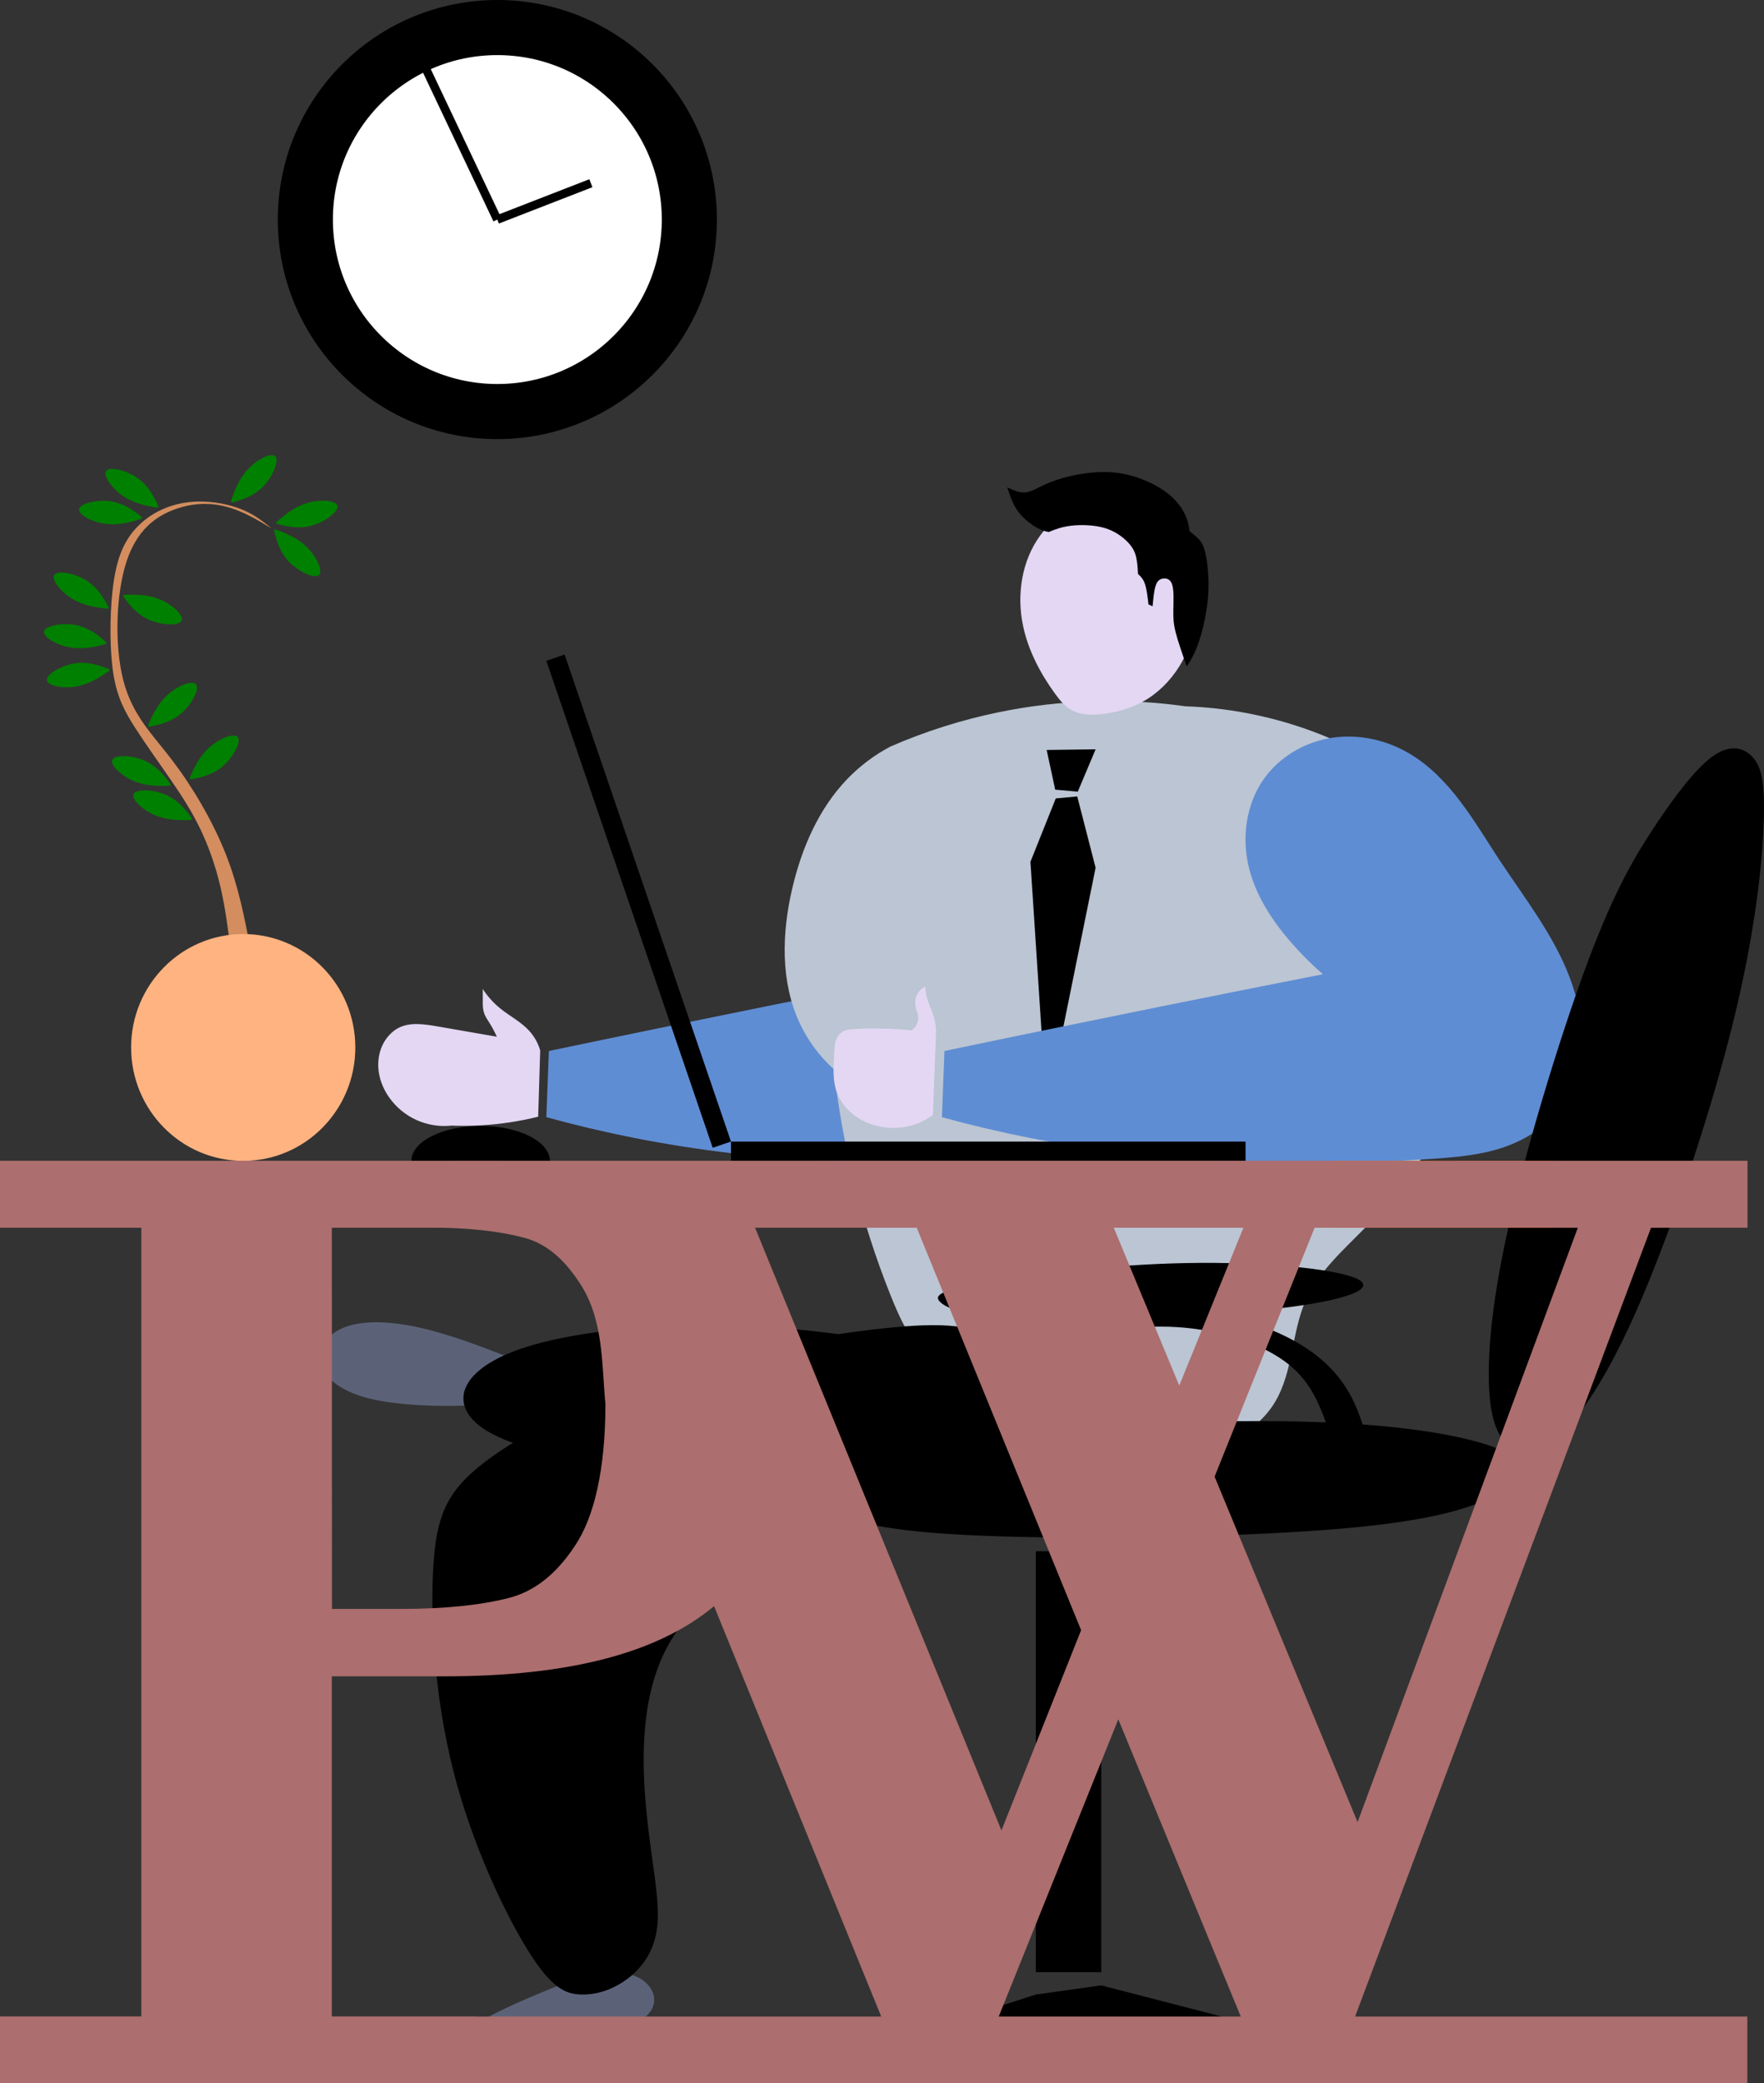 <?xml version="1.0" encoding="UTF-8" standalone="no"?>
<!-- Created with Inkscape (http://www.inkscape.org/) -->

<svg
   width="64.028mm"
   height="75.613mm"
   viewBox="0 0 64.028 75.613"
   version="1.1"
   id="svg1"
   xml:space="preserve"
   sodipodi:docname="bitmap.svg"
   inkscape:version="1.4 (e7c3feb100, 2024-10-09)"
   xmlns:inkscape="http://www.inkscape.org/namespaces/inkscape"
   xmlns:sodipodi="http://sodipodi.sourceforge.net/DTD/sodipodi-0.dtd"
   xmlns="http://www.w3.org/2000/svg"
   xmlns:svg="http://www.w3.org/2000/svg"><rect x="0" y="0" width="64.028" height="75.613" fill="#333333" stroke="none"/><sodipodi:namedview
     id="namedview1"
     pagecolor="#ffffff"
     bordercolor="#000000"
     borderopacity="0.25"
     inkscape:showpageshadow="2"
     inkscape:pageopacity="0.0"
     inkscape:pagecheckerboard="0"
     inkscape:deskcolor="#d1d1d1"
     inkscape:document-units="mm"
     inkscape:zoom="1.3524251"
     inkscape:cx="76.898901"
     inkscape:cy="107.58452"
     inkscape:window-width="1920"
     inkscape:window-height="988"
     inkscape:window-x="1920"
     inkscape:window-y="0"
     inkscape:window-maximized="1"
     inkscape:current-layer="layer1"><inkscape:page
       x="0"
       y="0"
       width="64.028"
       height="75.613"
       id="page2"
       margin="0"
       bleed="0" /></sodipodi:namedview><defs
     id="defs1"><inkscape:path-effect
       effect="bspline"
       id="path-effect137"
       is_visible="true"
       lpeversion="1.3"
       weight="33.333"
       steps="2"
       helper_size="0"
       apply_no_weight="true"
       apply_with_weight="true"
       only_selected="false"
       uniform="false" /><inkscape:path-effect
       effect="bspline"
       id="path-effect136"
       is_visible="true"
       lpeversion="1.3"
       weight="33.333"
       steps="2"
       helper_size="0"
       apply_no_weight="true"
       apply_with_weight="true"
       only_selected="false"
       uniform="false" /><inkscape:path-effect
       effect="bspline"
       id="path-effect134"
       is_visible="true"
       lpeversion="1.3"
       weight="33.333"
       steps="2"
       helper_size="0"
       apply_no_weight="true"
       apply_with_weight="true"
       only_selected="false"
       uniform="false" /><inkscape:path-effect
       effect="bspline"
       id="path-effect132"
       is_visible="true"
       lpeversion="1.3"
       weight="33.333"
       steps="2"
       helper_size="0"
       apply_no_weight="true"
       apply_with_weight="true"
       only_selected="false"
       uniform="false" /><inkscape:path-effect
       effect="bspline"
       id="path-effect130"
       is_visible="true"
       lpeversion="1.3"
       weight="33.333"
       steps="2"
       helper_size="0"
       apply_no_weight="true"
       apply_with_weight="true"
       only_selected="false"
       uniform="false" /><inkscape:path-effect
       effect="bspline"
       id="path-effect128"
       is_visible="true"
       lpeversion="1.3"
       weight="33.333"
       steps="2"
       helper_size="0"
       apply_no_weight="true"
       apply_with_weight="true"
       only_selected="false"
       uniform="false" /><inkscape:path-effect
       effect="bspline"
       id="path-effect126"
       is_visible="true"
       lpeversion="1.3"
       weight="33.333"
       steps="2"
       helper_size="0"
       apply_no_weight="true"
       apply_with_weight="true"
       only_selected="false"
       uniform="false" /><inkscape:path-effect
       effect="bspline"
       id="path-effect124"
       is_visible="true"
       lpeversion="1.3"
       weight="33.333"
       steps="2"
       helper_size="0"
       apply_no_weight="true"
       apply_with_weight="true"
       only_selected="false"
       uniform="false" /><inkscape:path-effect
       effect="bspline"
       id="path-effect122"
       is_visible="true"
       lpeversion="1.3"
       weight="33.333"
       steps="2"
       helper_size="0"
       apply_no_weight="true"
       apply_with_weight="true"
       only_selected="false"
       uniform="false" /><inkscape:path-effect
       effect="bspline"
       id="path-effect120"
       is_visible="true"
       lpeversion="1.3"
       weight="33.333"
       steps="2"
       helper_size="0"
       apply_no_weight="true"
       apply_with_weight="true"
       only_selected="false"
       uniform="false" /><inkscape:path-effect
       effect="bspline"
       id="path-effect118"
       is_visible="true"
       lpeversion="1.3"
       weight="33.333"
       steps="2"
       helper_size="0"
       apply_no_weight="true"
       apply_with_weight="true"
       only_selected="false"
       uniform="false" /><inkscape:path-effect
       effect="bspline"
       id="path-effect116"
       is_visible="true"
       lpeversion="1.3"
       weight="33.333"
       steps="2"
       helper_size="0"
       apply_no_weight="true"
       apply_with_weight="true"
       only_selected="false"
       uniform="false" /><inkscape:path-effect
       effect="bspline"
       id="path-effect114"
       is_visible="true"
       lpeversion="1.3"
       weight="33.333"
       steps="2"
       helper_size="0"
       apply_no_weight="true"
       apply_with_weight="true"
       only_selected="false"
       uniform="false" /><inkscape:path-effect
       effect="bspline"
       id="path-effect112"
       is_visible="true"
       lpeversion="1.3"
       weight="33.333"
       steps="2"
       helper_size="0"
       apply_no_weight="true"
       apply_with_weight="true"
       only_selected="false"
       uniform="false" /><inkscape:path-effect
       effect="bspline"
       id="path-effect110"
       is_visible="true"
       lpeversion="1.3"
       weight="33.333"
       steps="2"
       helper_size="0"
       apply_no_weight="true"
       apply_with_weight="true"
       only_selected="false"
       uniform="false" /><inkscape:path-effect
       effect="bspline"
       id="path-effect108"
       is_visible="true"
       lpeversion="1.3"
       weight="33.333"
       steps="2"
       helper_size="0"
       apply_no_weight="true"
       apply_with_weight="true"
       only_selected="false"
       uniform="false" /><inkscape:path-effect
       effect="bspline"
       id="path-effect106"
       is_visible="true"
       lpeversion="1.3"
       weight="33.333"
       steps="2"
       helper_size="0"
       apply_no_weight="true"
       apply_with_weight="true"
       only_selected="false"
       uniform="false" /><inkscape:path-effect
       effect="bspline"
       id="path-effect104"
       is_visible="true"
       lpeversion="1.3"
       weight="33.333"
       steps="2"
       helper_size="0"
       apply_no_weight="true"
       apply_with_weight="true"
       only_selected="false"
       uniform="false" /><inkscape:path-effect
       effect="bspline"
       id="path-effect102"
       is_visible="true"
       lpeversion="1.3"
       weight="33.333"
       steps="2"
       helper_size="0"
       apply_no_weight="true"
       apply_with_weight="true"
       only_selected="false"
       uniform="false" /><inkscape:path-effect
       effect="bspline"
       id="path-effect100"
       is_visible="true"
       lpeversion="1.3"
       weight="33.333"
       steps="2"
       helper_size="0"
       apply_no_weight="true"
       apply_with_weight="true"
       only_selected="false"
       uniform="false" /><inkscape:path-effect
       effect="bspline"
       id="path-effect98"
       is_visible="true"
       lpeversion="1.3"
       weight="33.333"
       steps="2"
       helper_size="0"
       apply_no_weight="true"
       apply_with_weight="true"
       only_selected="false"
       uniform="false" /><inkscape:path-effect
       effect="bspline"
       id="path-effect96"
       is_visible="true"
       lpeversion="1.3"
       weight="33.333"
       steps="2"
       helper_size="0"
       apply_no_weight="true"
       apply_with_weight="true"
       only_selected="false"
       uniform="false" /><inkscape:path-effect
       effect="spiro"
       id="path-effect94"
       is_visible="true"
       lpeversion="1" /><inkscape:path-effect
       effect="spiro"
       id="path-effect92"
       is_visible="true"
       lpeversion="1" /><inkscape:path-effect
       effect="spiro"
       id="path-effect90"
       is_visible="true"
       lpeversion="1" /><inkscape:path-effect
       effect="spiro"
       id="path-effect88"
       is_visible="true"
       lpeversion="1" /><inkscape:path-effect
       effect="spiro"
       id="path-effect86"
       is_visible="true"
       lpeversion="1" /><inkscape:path-effect
       effect="spiro"
       id="path-effect84"
       is_visible="true"
       lpeversion="1" /><inkscape:path-effect
       effect="spiro"
       id="path-effect82"
       is_visible="true"
       lpeversion="1" /><inkscape:path-effect
       effect="spiro"
       id="path-effect80"
       is_visible="true"
       lpeversion="1" /><inkscape:path-effect
       effect="bspline"
       id="path-effect78"
       is_visible="true"
       lpeversion="1.3"
       weight="33.333"
       steps="2"
       helper_size="0"
       apply_no_weight="true"
       apply_with_weight="true"
       only_selected="false"
       uniform="false" /><inkscape:path-effect
       effect="bspline"
       id="path-effect76"
       is_visible="true"
       lpeversion="1.3"
       weight="33.333"
       steps="2"
       helper_size="0"
       apply_no_weight="true"
       apply_with_weight="true"
       only_selected="false"
       uniform="false" /><inkscape:path-effect
       effect="bspline"
       id="path-effect74"
       is_visible="true"
       lpeversion="1.3"
       weight="33.333"
       steps="2"
       helper_size="0"
       apply_no_weight="true"
       apply_with_weight="true"
       only_selected="false"
       uniform="false" /><inkscape:path-effect
       effect="bspline"
       id="path-effect60"
       is_visible="true"
       lpeversion="1.3"
       weight="33.333"
       steps="2"
       helper_size="0"
       apply_no_weight="true"
       apply_with_weight="true"
       only_selected="false"
       uniform="false" /><inkscape:path-effect
       effect="bspline"
       id="path-effect57"
       is_visible="true"
       lpeversion="1.3"
       weight="33.333"
       steps="2"
       helper_size="0"
       apply_no_weight="true"
       apply_with_weight="true"
       only_selected="false"
       uniform="false" /><inkscape:path-effect
       effect="bspline"
       id="path-effect55"
       is_visible="true"
       lpeversion="1.3"
       weight="33.333"
       steps="2"
       helper_size="0"
       apply_no_weight="true"
       apply_with_weight="true"
       only_selected="false"
       uniform="false" /><inkscape:path-effect
       effect="bspline"
       id="path-effect53"
       is_visible="true"
       lpeversion="1.3"
       weight="33.333"
       steps="2"
       helper_size="0"
       apply_no_weight="true"
       apply_with_weight="true"
       only_selected="false"
       uniform="false" /><inkscape:path-effect
       effect="bspline"
       id="path-effect51"
       is_visible="true"
       lpeversion="1.3"
       weight="33.333"
       steps="2"
       helper_size="0"
       apply_no_weight="true"
       apply_with_weight="true"
       only_selected="false"
       uniform="false" /><inkscape:path-effect
       effect="bspline"
       id="path-effect49"
       is_visible="true"
       lpeversion="1.3"
       weight="33.333"
       steps="2"
       helper_size="0"
       apply_no_weight="true"
       apply_with_weight="true"
       only_selected="false"
       uniform="false" /><inkscape:path-effect
       effect="bspline"
       id="path-effect47"
       is_visible="true"
       lpeversion="1.3"
       weight="33.333"
       steps="2"
       helper_size="0"
       apply_no_weight="true"
       apply_with_weight="true"
       only_selected="false"
       uniform="false" /><inkscape:path-effect
       effect="bspline"
       id="path-effect45"
       is_visible="true"
       lpeversion="1.3"
       weight="33.333"
       steps="2"
       helper_size="0"
       apply_no_weight="true"
       apply_with_weight="true"
       only_selected="false"
       uniform="false" /><inkscape:path-effect
       effect="bspline"
       id="path-effect43"
       is_visible="true"
       lpeversion="1.3"
       weight="33.333"
       steps="2"
       helper_size="0"
       apply_no_weight="true"
       apply_with_weight="true"
       only_selected="false"
       uniform="false" /><inkscape:path-effect
       effect="bspline"
       id="path-effect41"
       is_visible="true"
       lpeversion="1.3"
       weight="33.333"
       steps="2"
       helper_size="0"
       apply_no_weight="true"
       apply_with_weight="true"
       only_selected="false"
       uniform="false" /><inkscape:path-effect
       effect="bspline"
       id="path-effect39"
       is_visible="true"
       lpeversion="1.3"
       weight="33.333"
       steps="2"
       helper_size="0"
       apply_no_weight="true"
       apply_with_weight="true"
       only_selected="false"
       uniform="false" /><inkscape:path-effect
       effect="bspline"
       id="path-effect37"
       is_visible="true"
       lpeversion="1.3"
       weight="33.333"
       steps="2"
       helper_size="0"
       apply_no_weight="true"
       apply_with_weight="true"
       only_selected="false"
       uniform="false" /><inkscape:path-effect
       effect="bspline"
       id="path-effect35"
       is_visible="true"
       lpeversion="1.3"
       weight="33.333"
       steps="2"
       helper_size="0"
       apply_no_weight="true"
       apply_with_weight="true"
       only_selected="false"
       uniform="false" /><inkscape:path-effect
       effect="bspline"
       id="path-effect33"
       is_visible="true"
       lpeversion="1.3"
       weight="33.333"
       steps="2"
       helper_size="0"
       apply_no_weight="true"
       apply_with_weight="true"
       only_selected="false"
       uniform="false" /><inkscape:path-effect
       effect="bspline"
       id="path-effect32"
       is_visible="true"
       lpeversion="1.3"
       weight="33.333"
       steps="2"
       helper_size="0"
       apply_no_weight="true"
       apply_with_weight="true"
       only_selected="false"
       uniform="false" /><inkscape:path-effect
       effect="bspline"
       id="path-effect31"
       is_visible="true"
       lpeversion="1.3"
       weight="33.333"
       steps="2"
       helper_size="0"
       apply_no_weight="true"
       apply_with_weight="true"
       only_selected="false"
       uniform="false" /><inkscape:path-effect
       effect="bspline"
       id="path-effect30"
       is_visible="true"
       lpeversion="1.3"
       weight="33.333"
       steps="2"
       helper_size="0"
       apply_no_weight="true"
       apply_with_weight="true"
       only_selected="false"
       uniform="false" /><inkscape:path-effect
       effect="bspline"
       id="path-effect29"
       is_visible="true"
       lpeversion="1.3"
       weight="33.333"
       steps="2"
       helper_size="0"
       apply_no_weight="true"
       apply_with_weight="true"
       only_selected="false"
       uniform="false" /><inkscape:path-effect
       effect="bspline"
       id="path-effect28"
       is_visible="true"
       lpeversion="1.3"
       weight="33.333"
       steps="2"
       helper_size="0"
       apply_no_weight="true"
       apply_with_weight="true"
       only_selected="false"
       uniform="false" /><inkscape:path-effect
       effect="bspline"
       id="path-effect23"
       is_visible="true"
       lpeversion="1.3"
       weight="33.333"
       steps="2"
       helper_size="0"
       apply_no_weight="true"
       apply_with_weight="true"
       only_selected="false"
       uniform="false" /><inkscape:path-effect
       effect="bspline"
       id="path-effect22"
       is_visible="true"
       lpeversion="1.3"
       weight="33.333"
       steps="2"
       helper_size="0"
       apply_no_weight="true"
       apply_with_weight="true"
       only_selected="false"
       uniform="false" /><inkscape:path-effect
       effect="bspline"
       id="path-effect21"
       is_visible="true"
       lpeversion="1.3"
       weight="33.333"
       steps="2"
       helper_size="0"
       apply_no_weight="true"
       apply_with_weight="true"
       only_selected="false"
       uniform="false" /><inkscape:path-effect
       effect="bspline"
       id="path-effect20"
       is_visible="true"
       lpeversion="1.3"
       weight="33.333"
       steps="2"
       helper_size="0"
       apply_no_weight="true"
       apply_with_weight="true"
       only_selected="false"
       uniform="false" /><inkscape:path-effect
       effect="bspline"
       id="path-effect19"
       is_visible="true"
       lpeversion="1.3"
       weight="33.333"
       steps="2"
       helper_size="0"
       apply_no_weight="true"
       apply_with_weight="true"
       only_selected="false"
       uniform="false" /><inkscape:path-effect
       effect="spiro"
       id="path-effect18"
       is_visible="true"
       lpeversion="1" /><inkscape:path-effect
       effect="spiro"
       id="path-effect16"
       is_visible="true"
       lpeversion="1" /><inkscape:path-effect
       effect="spiro"
       id="path-effect15"
       is_visible="true"
       lpeversion="1" /><inkscape:path-effect
       effect="spiro"
       id="path-effect12"
       is_visible="true"
       lpeversion="1" /><inkscape:path-effect
       effect="spiro"
       id="path-effect11"
       is_visible="true"
       lpeversion="1" /><inkscape:path-effect
       effect="spiro"
       id="path-effect10"
       is_visible="true"
       lpeversion="1" /><inkscape:path-effect
       effect="spiro"
       id="path-effect8"
       is_visible="true"
       lpeversion="1" /><inkscape:path-effect
       effect="spiro"
       id="path-effect7"
       is_visible="true"
       lpeversion="1" /></defs><g
     inkscape:label="Layer 1"
     inkscape:groupmode="layer"
     id="layer1"
     transform="translate(-66.096,-57.187)"><path
       style="fill:#000000;fill-opacity:1;stroke:none;stroke-width:2;stroke-linecap:square;paint-order:stroke markers fill"
       d="m 99.781,130.836 c 0,0 0,0 0,0 0,0 3.913,-1.255 3.913,-1.255 0,0 2.373,-0.333 2.373,-0.333 0,0 6.331,1.637 6.331,1.637 z"
       id="path60"
       inkscape:path-effect="#path-effect60"
       inkscape:original-d="m 99.780988,130.83646 c 0,0 0,0 0,0 0,0 3.913362,-1.25495 3.913362,-1.25495 0,0 2.37329,-0.33255 2.37329,-0.33255 0,0 6.33067,1.63711 6.33067,1.63711 z" /><rect
       style="fill:#000000;fill-opacity:1;stroke:none;stroke-width:2;stroke-linecap:square;paint-order:stroke markers fill"
       id="rect60"
       width="2.373"
       height="15.28"
       x="103.694"
       y="113.491" /><path
       style="fill:#5b6278;fill-opacity:1;stroke:none;stroke-width:2;stroke-linecap:square;paint-order:stroke markers fill"
       d="m 86.734,129.602 c -0.623,0.243 -1.428,0.573 -2.177,0.937 -0.75,0.364 -1.444,0.761 -1.549,1.108 -0.105,0.347 0.38,0.645 1.229,0.645 0.849,0 2.062,-0.298 3.158,-0.595 1.097,-0.298 2.078,-0.595 2.487,-1.003 0.409,-0.408 0.246,-0.925 -0.123,-1.218 -0.369,-0.292 -0.945,-0.359 -1.453,-0.315 -0.508,0.044 -0.949,0.198 -1.572,0.441 z"
       id="path30"
       inkscape:path-effect="#path-effect31"
       inkscape:original-d="m 86.915624,129.51354 c -0.804775,0.33073 -1.609548,0.66146 -2.414323,0.99219 -0.694544,0.39688 -1.389062,0.79375 -2.083594,1.19062 0.485079,0.29766 0.97014,0.59531 1.455209,0.89297 1.212696,-0.29766 2.425348,-0.59531 3.63802,-0.89297 0.981184,-0.29766 1.962328,-0.59531 2.94349,-0.89297 -0.163151,-0.51771 -0.326293,-1.03539 -0.489445,-1.5531 -0.575492,-0.0666 -1.150961,-0.13317 -1.72644,-0.19976 -0.440981,0.15434 -0.881944,0.30868 -1.322917,0.46302 z"
       transform="translate(-0.281,-0.378)"
       sodipodi:nodetypes="ccccccccc" /><path
       style="fill:#5b6278;fill-opacity:1;stroke:none;stroke-width:2;stroke-linecap:square;paint-order:stroke markers fill"
       d="m 84.182,106.302 c -0.584,-0.226 -1.753,-0.678 -2.822,-0.921 -1.069,-0.243 -2.039,-0.276 -2.706,-0.039 -0.667,0.237 -1.031,0.744 -0.937,1.262 0.094,0.518 0.645,1.047 1.725,1.328 1.08,0.281 2.69,0.314 3.649,0.265 0.959,-0.05 1.268,-0.182 1.439,-0.474 0.171,-0.292 0.204,-0.744 0.22,-0.97 0.017,-0.226 0.017,-0.226 -0.568,-0.452 z"
       id="path28"
       inkscape:path-effect="#path-effect29"
       inkscape:original-d="m 84.765884,106.52786 c -1.168577,-0.45199 -2.337152,-0.90399 -3.505729,-1.35599 -0.970158,-0.0331 -1.940277,-0.0661 -2.910416,-0.0992 -0.36381,0.50713 -0.727605,1.01424 -1.091407,1.52136 0.551225,0.52918 1.102432,1.05833 1.653646,1.5875 1.60958,0.0331 3.219098,0.0661 4.828646,0.0992 0.308687,-0.1323 0.61736,-0.26459 0.926042,-0.39688 0.03307,-0.452 0.06614,-0.90399 0.09922,-1.35599 z" /><ellipse
       style="fill:#000000;fill-opacity:1;stroke:none;stroke-width:2;stroke-linecap:square;paint-order:stroke markers fill"
       id="path57"
       cx="83.542"
       cy="99.323"
       rx="2.514"
       ry="1.27" /><path
       style="fill:#5f8dd3;fill-opacity:1;stroke:none;stroke-width:2;stroke-linecap:square;paint-order:stroke markers fill"
       d="m 100.377,95.334 c 2.654,-0.556 5.311,-1.101 7.969,-1.638 1.921,-0.388 3.844,-0.77 5.767,-1.148 -0.41,-0.357 -0.796,-0.743 -1.153,-1.153 -0.694,-0.797 -1.29,-1.71 -1.537,-2.738 -0.258,-1.073 -0.1,-2.263 0.528,-3.17 0.561,-0.809 1.472,-1.354 2.443,-1.514 0.971,-0.16 1.991,0.056 2.84,0.553 0.733,0.429 1.334,1.052 1.849,1.727 0.515,0.675 0.95,1.406 1.417,2.115 0.922,1.4 1.982,2.738 2.575,4.306 0.296,0.784 0.47,1.623 0.427,2.46 -0.043,0.837 -0.31,1.673 -0.827,2.333 -0.5,0.639 -1.214,1.09 -1.98,1.355 -0.827,0.286 -1.71,0.363 -2.583,0.424 -4.899,0.337 -9.852,0.191 -14.669,-0.763 -1.061,-0.21 -2.115,-0.46 -3.158,-0.747 z"
       id="path9"
       inkscape:path-effect="#path-effect10"
       inkscape:original-d="m 100.37678,95.333925 c 3.84064,-0.945525 4.07447,-0.948437 7.96892,-1.637751 1.74499,-0.30417 5.76685,-1.147825 5.76685,-1.147825 0,0 -0.76844,-0.752425 -1.15266,-1.152652 -0.38421,-0.400225 -0.99256,-1.84104 -1.53686,-2.737548 -0.54431,-0.896507 0.28816,-2.097186 0.52829,-3.169793 0.24014,-1.072605 3.55401,-0.640361 5.28299,-0.960544 1.72898,-0.32018 2.16122,2.56145 3.26585,3.842174 1.10462,1.280726 1.39085,6.617898 2.17529,9.099303 0.78444,2.481403 -1.30896,0.897864 -1.98042,1.355286 -0.67146,0.457422 -1.74471,0.282377 -2.5831,0.423564 -0.8384,0.141189 -9.75653,-0.508778 -14.66875,-0.763167 -4.912221,-0.254389 -3.15831,-0.747128 -3.15831,-0.747128 z"
       sodipodi:nodetypes="cscssssssssscc"
       transform="translate(-14.359)" /><path
       style="fill:#bbc5d3;fill-opacity:1;stroke:none;stroke-width:2;stroke-linecap:square;paint-order:stroke markers fill"
       d="m 116.531,85.199 c -0.668,-0.505 -1.414,-0.899 -2.185,-1.225 -1.653,-0.699 -3.435,-1.091 -5.228,-1.152 -2.248,-0.315 -4.549,-0.241 -6.772,0.216 -1.351,0.278 -2.674,0.697 -3.938,1.249 -0.578,0.306 -1.107,0.705 -1.561,1.177 -1.037,1.079 -1.651,2.506 -1.993,3.962 -0.381,1.622 -0.436,3.389 0.269,4.898 0.296,0.633 0.72,1.206 1.24,1.674 0.312,2.799 1.002,5.556 2.045,8.172 0.186,0.467 0.384,0.931 0.641,1.364 0.669,1.13 1.714,2.005 2.868,2.631 1.155,0.626 2.421,1.017 3.695,1.336 1.203,0.302 2.448,0.545 3.679,0.39 0.616,-0.077 1.222,-0.255 1.763,-0.56 0.541,-0.304 1.014,-0.738 1.33,-1.271 0.327,-0.552 0.478,-1.19 0.606,-1.819 0.128,-0.629 0.24,-1.269 0.502,-1.856 0.467,-1.045 1.361,-1.823 2.161,-2.642 2.186,-2.237 3.845,-5.095 4.181,-8.205 0.168,-1.555 -0.001,-3.152 -0.556,-4.615 -0.554,-1.462 -1.5,-2.784 -2.747,-3.727 z"
       id="path8"
       inkscape:path-effect="#path-effect8"
       inkscape:original-d="m 116.53133,85.19929 c 0.29281,-5.515334 -1.35857,-0.808156 -2.18524,-1.224692 -0.82666,-0.416537 -6.98717,-1.543669 -5.22837,-1.15175 -1.7588,-0.415933 -9.02911,0.288163 -6.77183,0.216122 2.25728,-0.07204 -5.242964,1.664944 -3.938227,1.248706 -1.280723,0.416238 -1.024578,0.776441 -1.560883,1.176666 -0.536302,0.400227 -1.336754,2.6495 -1.993127,3.962241 -0.65637,1.312744 0.179496,3.265498 0.269245,4.898247 0.08975,1.632749 1.239552,1.674003 1.239552,1.674003 0,0.02402 2.734956,10.888117 2.045213,8.172087 -0.689742,-2.71602 0.411036,0.89315 0.640567,1.36373 0.229531,0.47059 4.37567,2.64486 6.56351,3.96729 2.18784,1.32243 4.54657,-0.96054 6.77183,-1.44082 2.22526,-0.48027 0.53178,-2.66576 1.1081,-3.67433 0.57633,-1.00857 1.63177,-1.52878 2.16123,-2.6415 0.52946,-1.11271 0.58562,-11.030665 0.87843,-16.546 z" /><path
       style="fill:#e3d7f4;fill-opacity:1;stroke:none;stroke-width:2;stroke-linecap:square;paint-order:stroke markers fill"
       d="m 86.001,95.334 c -0.076,-0.267 -0.216,-0.516 -0.404,-0.72 -0.295,-0.322 -0.696,-0.524 -1.036,-0.798 -0.251,-0.202 -0.469,-0.444 -0.645,-0.713 v 0.509 c 0,0.128 0.009,0.258 0.053,0.378 0.044,0.12 0.117,0.227 0.185,0.335 0.103,0.163 0.194,0.333 0.272,0.509 l -1.953,-0.34 c -0.248,-0.043 -0.497,-0.09 -0.748,-0.111 -0.251,-0.021 -0.51,-0.012 -0.746,0.077 -0.347,0.131 -0.614,0.435 -0.747,0.781 -0.113,0.295 -0.137,0.623 -0.081,0.934 0.055,0.312 0.187,0.607 0.37,0.866 0.25,0.354 0.596,0.639 0.99,0.817 0.395,0.178 0.837,0.249 1.268,0.202 0.709,0.027 1.421,-0.013 2.123,-0.119 0.345,-0.052 0.687,-0.12 1.025,-0.204 z"
       id="path11"
       inkscape:path-effect="#path-effect11"
       inkscape:original-d="m 86.000729,95.333925 c 0,0 -0.252156,-0.468969 -0.403704,-0.720432 -0.151548,-0.251462 -0.701847,-0.543364 -1.035791,-0.798068 -0.333943,-0.254701 -0.645247,-0.713166 -0.645247,-0.713166 0,0 0,0.339604 0,0.509405 0,0.169802 0.158483,0.475443 0.237723,0.713166 0.07924,0.237723 0.271682,0.509405 0.271682,0.509405 0,0 -1.301811,-0.226401 -1.952718,-0.339603 -0.650906,-0.113202 -0.98485,-0.0283 -1.494255,-0.03396 -0.509405,-0.0057 -0.509405,0.537704 -0.747128,0.781087 -0.237723,0.243382 0.192442,1.188611 0.288663,1.799897 0.09622,0.611288 1.505575,0.673547 2.258362,1.018809 -0.735806,-0.345262 1.420675,-0.07924 2.122522,-0.118861 0.701847,-0.03962 1.024961,-0.203764 1.024961,-0.203764 z"
       transform="translate(-0.297,-0.018)" /><path
       style="fill:#e3d7f4;fill-opacity:1;stroke:none;stroke-width:2.713;stroke-linecap:square;paint-order:stroke markers fill"
       d="m 108.503,79.569 c -0.607,0.336 -1.287,0.527 -1.975,0.611 -0.265,0.033 -0.534,0.05 -0.8,0.024 -0.266,-0.026 -0.53,-0.095 -0.762,-0.228 -0.335,-0.192 -0.584,-0.502 -0.81,-0.815 -0.723,-1.001 -1.309,-2.12 -1.562,-3.328 -0.32,-1.522 -0.069,-3.195 0.85,-4.449 0.637,-0.869 1.585,-1.512 2.635,-1.749 1.051,-0.236 2.197,-0.055 3.104,0.526 0.845,0.541 1.461,1.405 1.781,2.357 0.32,0.952 0.354,1.985 0.187,2.975 -0.139,0.826 -0.419,1.633 -0.862,2.345 -0.443,0.711 -1.054,1.324 -1.787,1.731 z"
       id="path12"
       inkscape:path-effect="#path-effect12"
       inkscape:original-d="m 108.50327,79.569066 c -0.88297,1.358413 -1.34113,0.396203 -1.97506,0.611285 -0.63392,0.215082 -1.02834,-0.135842 -1.56217,-0.203761 -0.53383,-0.06792 -0.51716,-0.543367 -0.80969,-0.815049 -0.29254,-0.271682 -1.05277,-2.230062 -1.56218,-3.328114 -0.5094,-1.09805 0.54477,-2.943228 0.85041,-4.448802 0.30564,-1.505575 3.85969,-0.815049 5.7393,-1.222574 1.8796,-0.407524 1.30088,3.554516 1.9683,5.331772 0.66742,1.77726 -1.76594,2.716829 -2.64891,4.075243 z"
       transform="matrix(0.737,0,0,0.737,27.617,24.009)" /><path
       style="fill:#000000;fill-opacity:1;stroke:none;stroke-width:2;stroke-linecap:square;paint-order:stroke markers fill"
       d="m 104.087,84.408 0.31,1.44 0.819,0.073 0.648,-1.537 z"
       id="path14"
       inkscape:path-effect="#path-effect15"
       inkscape:original-d="m 104.08688,84.407744 c 0,0 0.30965,1.439821 0.30965,1.439821 0,0 0.81898,0.07303 0.81898,0.07303 0,0 0.64837,-1.536869 0.64837,-1.536869 z" /><path
       style="fill:#000000;fill-opacity:1;stroke:none;stroke-width:2;stroke-linecap:square;paint-order:stroke markers fill"
       d="m 104.417,86.167 0.78,-0.072 0.666,2.587 -1.777,8.765 -0.588,-8.981 z"
       id="path15"
       inkscape:path-effect="#path-effect16"
       inkscape:original-d="m 104.41706,86.166739 c 0,0 0.78044,-0.07204 0.78044,-0.07204 0,0 0.66638,2.587463 0.66638,2.587463 0,0 -1.777,8.764958 -1.777,8.764958 0,0 -0.58834,-8.98108 -0.58834,-8.98108 z" /><path
       style="fill:#5f8dd3;fill-opacity:1;stroke:none;stroke-width:2;stroke-linecap:square;paint-order:stroke markers fill"
       d="m 100.377,95.334 c 2.654,-0.556 5.311,-1.101 7.969,-1.638 1.921,-0.388 3.844,-0.77 5.767,-1.148 -0.41,-0.357 -0.796,-0.743 -1.153,-1.153 -0.694,-0.797 -1.29,-1.71 -1.537,-2.738 -0.258,-1.073 -0.1,-2.263 0.528,-3.17 0.561,-0.809 1.472,-1.354 2.443,-1.514 0.971,-0.16 1.991,0.056 2.84,0.553 0.733,0.429 1.334,1.052 1.849,1.727 0.515,0.675 0.95,1.406 1.417,2.115 0.922,1.4 1.982,2.738 2.575,4.306 0.296,0.784 0.47,1.623 0.427,2.46 -0.043,0.837 -0.31,1.673 -0.827,2.333 -0.5,0.639 -1.214,1.09 -1.98,1.355 -0.827,0.286 -1.71,0.363 -2.583,0.424 -4.899,0.337 -9.852,0.191 -14.669,-0.763 -1.061,-0.21 -2.115,-0.46 -3.158,-0.747 z"
       id="path7"
       inkscape:path-effect="#path-effect7"
       inkscape:original-d="m 100.37678,95.333925 c 3.84064,-0.945525 4.07447,-0.948437 7.96892,-1.637751 1.74499,-0.30417 5.76685,-1.147825 5.76685,-1.147825 0,0 -0.76844,-0.752425 -1.15266,-1.152652 -0.38421,-0.400225 -0.99256,-1.84104 -1.53686,-2.737548 -0.54431,-0.896507 0.28816,-2.097186 0.52829,-3.169793 0.24014,-1.072605 3.55401,-0.640361 5.28299,-0.960544 1.72898,-0.32018 2.16122,2.56145 3.26585,3.842174 1.10462,1.280726 1.39085,6.617898 2.17529,9.099303 0.78444,2.481403 -1.30896,0.897864 -1.98042,1.355286 -0.67146,0.457422 -1.74471,0.282377 -2.5831,0.423564 -0.8384,0.141189 -9.75653,-0.508778 -14.66875,-0.763167 -4.912221,-0.254389 -3.15831,-0.747128 -3.15831,-0.747128 z"
       sodipodi:nodetypes="cscssssssssscc" /><rect
       style="fill:#000000;fill-opacity:1;stroke:none;stroke-width:2;stroke-linecap:square;paint-order:stroke markers fill"
       id="rect10"
       width="18.678"
       height="0.701"
       x="92.628"
       y="98.622" /><rect
       style="fill:#000000;fill-opacity:1;stroke:none;stroke-width:2;stroke-linecap:square;paint-order:stroke markers fill"
       id="rect11"
       width="18.678"
       height="0.701"
       x="104.593"
       y="-55.769"
       transform="rotate(71.137)" /><path
       style="fill:#e3d7f4;fill-opacity:1;stroke:none;stroke-width:1.496;stroke-linecap:square;paint-order:stroke markers fill"
       d="m 100.368,95.334 c -0.005,-0.169 -0.033,-0.338 -0.083,-0.5 -0.037,-0.12 -0.086,-0.236 -0.123,-0.357 -0.042,-0.136 -0.068,-0.278 -0.076,-0.42 -0.083,0.043 -0.152,0.112 -0.195,0.195 -0.043,0.082 -0.059,0.175 -0.059,0.267 7.6e-5,0.102 0.02,0.203 0.059,0.297 0.026,0.093 0.023,0.193 -0.009,0.284 -0.028,0.081 -0.078,0.153 -0.144,0.208 -0.493,-0.056 -0.991,-0.068 -1.486,-0.036 -0.082,0.005 -0.166,0.012 -0.24,0.048 -0.055,0.027 -0.103,0.069 -0.139,0.118 -0.037,0.049 -0.063,0.106 -0.081,0.165 -0.036,0.118 -0.039,0.242 -0.044,0.365 -0.016,0.379 -0.048,0.769 0.072,1.129 0.113,0.339 0.362,0.628 0.672,0.804 0.278,0.158 0.604,0.229 0.923,0.199 0.318,-0.029 0.626,-0.159 0.871,-0.365 z"
       id="path17"
       inkscape:path-effect="#path-effect18"
       inkscape:original-d="m 100.36829,95.333925 c 0,0 -0.0528,-0.333127 -0.0834,-0.49969 -0.0306,-0.166563 -0.0821,-0.237723 -0.12311,-0.356584 -0.041,-0.118859 -0.0764,-0.420259 -0.0764,-0.420259 0.008,0 -0.260359,0.260363 -0.195269,0.195273 0.06509,-0.06509 -0.03962,0.178292 -0.05943,0.267438 -0.01982,0.08915 0.07924,0.399034 0.05943,0.297151 0.01982,0.110374 -0.0057,0.192442 -0.0085,0.284419 -0.0028,0.09198 -0.143602,0.208008 -0.143602,0.208008 0.01201,0 -0.986941,-0.02387 -1.486414,-0.03579 -0.499472,-0.01193 -0.160088,0.03202 -0.240136,0.04803 -0.08004,0.01601 -0.176098,0.432244 -0.264149,0.648367 -0.08805,0.216122 0.04803,0.752427 0.07204,1.128638 0.02402,0.376214 0.448254,0.536305 0.67238,0.804455 0.224129,0.268153 1.79316,-0.165537 1.79316,-0.165537 z"
       transform="matrix(1.412,0,0,1.266,-41.646,-26.076)" /><path
       style="fill:#000000;fill-opacity:1;stroke:none;stroke-width:2;stroke-linecap:square;paint-order:stroke markers fill"
       d="m 109.248,81.257 c 0.074,-0.119 0.223,-0.356 0.369,-0.791 0.146,-0.435 0.289,-1.069 0.331,-1.67 0.041,-0.601 -0.019,-1.169 -0.094,-1.508 -0.074,-0.339 -0.163,-0.449 -0.262,-0.548 -0.099,-0.099 -0.209,-0.187 -0.32,-0.276 -0.022,-0.171 -0.044,-0.342 -0.157,-0.587 -0.113,-0.245 -0.317,-0.565 -0.758,-0.874 -0.441,-0.309 -1.119,-0.606 -1.866,-0.67 -0.747,-0.063 -1.563,0.107 -2.095,0.292 -0.532,0.185 -0.78,0.383 -1.023,0.427 -0.243,0.044 -0.48,-0.066 -0.717,-0.176 0.077,0.232 0.154,0.463 0.254,0.653 0.099,0.19 0.22,0.339 0.372,0.48 0.152,0.141 0.333,0.273 0.485,0.353 0.152,0.08 0.273,0.107 0.394,0.135 0.232,-0.094 0.463,-0.187 0.819,-0.229 0.356,-0.041 0.835,-0.03 1.218,0.085 0.383,0.116 0.67,0.336 0.849,0.529 0.179,0.193 0.251,0.358 0.292,0.543 0.041,0.185 0.052,0.389 0.063,0.593 0.094,0.088 0.187,0.176 0.251,0.361 0.063,0.185 0.097,0.466 0.13,0.747 0,0 0.149,0.066 0.149,0.066 0.028,-0.298 0.055,-0.595 0.119,-0.769 0.063,-0.174 0.163,-0.223 0.259,-0.237 0.097,-0.014 0.19,0.008 0.256,0.08 0.066,0.072 0.105,0.193 0.119,0.391 0.014,0.198 0.003,0.474 -2e-5,0.714 -0.003,0.24 0.003,0.444 0.085,0.772 0.083,0.328 0.243,0.78 0.402,1.232 0,0 -2e-5,-3e-6 0.074,-0.119 z"
       id="path18"
       inkscape:path-effect="#path-effect19"
       inkscape:original-d="m 109.1737,81.37591 c 0.14882,-0.237021 0.29765,-0.474046 0.44648,-0.711067 0.14332,-0.63391 0.28663,-1.267796 0.42995,-1.901693 -0.0606,-0.567764 -0.12127,-1.135504 -0.1819,-1.703255 -0.0882,-0.110247 -0.17639,-0.220485 -0.26459,-0.330729 -0.11024,-0.0882 -0.33072,-0.264584 -0.33072,-0.264584 0,0 -0.0441,-0.341754 -0.0661,-0.51263 -0.20395,-0.319712 -0.4079,-0.63941 -0.61185,-0.959114 -0.67801,-0.297662 -1.35599,-0.595313 -2.03398,-0.892969 -0.81582,0.170881 -1.6316,0.341754 -2.4474,0.51263 -0.24805,0.19844 -0.49609,0.396875 -0.74414,0.595313 -0.23703,-0.110247 -0.71107,-0.33073 -0.71107,-0.33073 0,0 0.15434,0.463021 0.23151,0.694532 0.12127,0.14883 0.24254,0.297656 0.3638,0.446484 0.18191,0.132294 0.36381,0.264583 0.54571,0.396875 0.12127,0.02756 0.3638,0.08268 0.3638,0.08268 0,0 0.46302,-0.187412 0.69453,-0.28112 0.47957,0.01103 0.95912,0.02204 1.43867,0.03307 0.28664,0.220491 0.57327,0.440974 0.8599,0.661459 0.0717,0.165367 0.14332,0.330729 0.21497,0.496093 0.011,0.203955 0.0331,0.611849 0.0331,0.611849 0,0 0.18741,0.17639 0.28112,0.264584 0.0331,0.281125 0.0992,0.843359 0.0992,0.843359 0,0 0.14883,0.06615 0.14883,0.06615 0,0 0.0551,-0.595313 0.0827,-0.892969 0.0992,-0.04961 0.19844,-0.09922 0.29766,-0.148828 0.0937,0.02204 0.18741,0.0441 0.28112,0.06615 0.0386,0.121269 0.0772,0.242536 0.11576,0.363802 -0.011,0.275614 -0.022,0.551214 -0.0331,0.826823 0.006,0.203954 0.011,0.4079 0.0165,0.611849 0.15986,0.452006 0.47956,1.355989 0.47956,1.355989 z" /><path
       style="fill:#000000;fill-opacity:1;stroke:none;stroke-width:2;stroke-linecap:square;paint-order:stroke markers fill"
       d="m 123.299,86.606 c -0.741,1.107 -1.473,2.339 -2.417,4.833 -0.943,2.495 -2.097,6.252 -2.775,9.089 -0.678,2.838 -0.881,4.755 -0.873,6.08 0.008,1.325 0.226,2.058 0.639,2.456 0.413,0.398 1.021,0.46 1.832,-0.226 0.811,-0.686 1.824,-2.12 3.017,-4.888 1.193,-2.767 2.565,-6.868 3.375,-10.15 0.811,-3.282 1.06,-5.745 1.115,-7.25 0.055,-1.505 -0.086,-2.05 -0.398,-2.393 -0.312,-0.343 -0.795,-0.483 -1.411,-0.062 -0.616,0.421 -1.364,1.403 -2.105,2.51 z"
       id="path19"
       inkscape:path-effect="#path-effect20"
       inkscape:original-d="m 123.29143,86.481736 c -0.73276,1.231667 -1.46553,2.463335 -2.19829,3.695002 -1.15374,3.757438 -2.30743,7.514727 -3.46114,11.272092 -0.20268,1.9177 -0.40536,3.83532 -0.60804,5.75297 0.21827,0.73278 0.43654,1.46553 0.65481,2.1983 0.60805,0.0624 1.21608,0.12472 1.82412,0.18709 1.01341,-1.43438 2.02679,-2.8687 3.04019,-4.30304 1.37201,-4.10044 2.74396,-8.200724 4.11595,-12.301083 0.24945,-2.463384 0.4989,-4.926668 0.74835,-7.390003 -0.14032,-0.545684 -0.28063,-1.09135 -0.42095,-1.637024 -0.48332,-0.140319 -0.96662,-0.280633 -1.44993,-0.42095 -0.74837,0.982234 -1.49672,1.964431 -2.24507,2.946646 z"
       transform="translate(2.9,0.514)" /><path
       style="fill:#000000;fill-opacity:1;stroke:none;stroke-width:2;stroke-linecap:square;paint-order:stroke markers fill"
       d="m 112.432,103.078 c -0.772,-0.351 -3.375,-0.616 -6.19,-0.561 -2.814,0.055 -5.839,0.429 -7.429,0.717 -1.59,0.288 -1.746,0.491 -1.45,0.733 0.296,0.242 1.045,0.522 3.407,0.585 2.362,0.062 6.338,-0.093 8.856,-0.39 2.518,-0.296 3.578,-0.733 2.806,-1.084 z"
       id="path20"
       inkscape:path-effect="#path-effect21"
       inkscape:original-d="m 114.2644,102.99231 c -2.60365,-0.26504 -5.2073,-0.53008 -7.81095,-0.79513 -3.02466,0.37419 -6.0492,0.74836 -9.073799,1.12254 -0.155911,0.20268 -0.311814,0.40535 -0.467722,0.60804 0.748371,0.28063 1.496711,0.56126 2.245063,0.84189 3.975718,-0.15591 7.951268,-0.31181 11.926908,-0.46772 1.06019,-0.43655 2.12033,-0.87308 3.1805,-1.30962 z"
       transform="translate(2.9,0.514)" /><path
       style="fill:#000000;fill-opacity:1;stroke:none;stroke-width:1.814;stroke-linecap:square;paint-order:stroke markers fill"
       d="m 98.019,109.782 c 1.855,-0.553 4.584,-0.865 7.351,-1.029 2.767,-0.164 5.574,-0.179 7.811,-0.016 2.237,0.164 3.905,0.507 4.662,0.896 0.756,0.39 0.6,0.826 -0.086,1.271 -0.686,0.444 -1.902,0.896 -4.74,1.177 -2.838,0.281 -7.296,0.39 -10.703,0.335 -3.407,-0.055 -5.761,-0.273 -6.447,-0.78 -0.686,-0.507 0.296,-1.302 2.152,-1.855 z"
       id="path21"
       inkscape:path-effect="#path-effect22"
       inkscape:original-d="m 97.145791,109.54041 c 2.728376,-0.31181 5.456749,-0.62362 8.185129,-0.93544 2.80639,-0.0156 5.61266,-0.0312 8.41899,-0.0468 1.66824,0.343 3.33641,0.68599 5.00462,1.02899 -0.15591,0.43654 -0.31181,0.87308 -0.46772,1.30962 -1.2161,0.45214 -2.43215,0.90426 -3.64823,1.35639 -4.45904,0.10914 -8.91789,0.21827 -13.37684,0.3274 -2.354244,-0.21827 -4.708398,-0.43653 -7.062597,-0.65481 0.982216,-0.79512 1.964432,-1.59023 2.946648,-2.38535 z"
       sodipodi:nodetypes="ccccccccc"
       transform="matrix(1.095,0,0,1.111,-8.319,-11.913)" /><path
       style="fill:#000000;fill-opacity:1;stroke:none;stroke-width:2;stroke-linecap:square;paint-order:stroke markers fill"
       d="m 100.677,109.938 c 0.359,-0.998 0.717,-1.996 1.59,-2.756 0.873,-0.76 2.261,-1.282 3.594,-1.575 1.333,-0.292 2.611,-0.355 3.874,-0.148 1.263,0.207 2.51,0.682 3.286,1.376 0.776,0.694 1.08,1.606 1.384,2.518 0,0 1.31,0.047 1.31,0.047 -0.218,-0.717 -0.437,-1.434 -0.959,-2.128 -0.522,-0.694 -1.349,-1.364 -2.678,-1.879 -1.329,-0.514 -3.161,-0.873 -4.743,-0.85 -1.582,0.023 -2.915,0.429 -4.077,0.982 -1.162,0.553 -2.152,1.255 -2.795,2.081 -0.643,0.826 -0.939,1.777 -1.236,2.728 z"
       id="path22"
       inkscape:path-effect="#path-effect23"
       inkscape:original-d="m 100.67709,109.93798 c 0,0 0.71717,-1.99561 1.07576,-2.99342 1.3876,-0.5223 2.77515,-1.04458 4.16272,-1.56687 1.27847,-0.0624 2.55688,-0.12472 3.83532,-0.18709 1.24728,0.47553 2.49451,0.95104 3.74177,1.42655 0.30403,0.91208 0.91206,2.73617 0.91206,2.73617 0,0 1.30962,0.0468 1.30962,0.0468 0,0 -0.43654,-1.43435 -0.65481,-2.15152 -0.82633,-0.67042 -1.65262,-1.3408 -2.47893,-2.01121 -1.83194,-0.35859 -3.66381,-0.71717 -5.49573,-1.07575 -1.33303,0.40536 -2.66601,0.81071 -3.99901,1.21607 -0.99003,0.7016 -1.98003,1.40317 -2.97004,2.10475 -0.296226,0.95105 -0.888668,2.8531 -0.888668,2.8531 z" /><path
       style="fill:#000000;fill-opacity:1;stroke:none;stroke-width:2;stroke-linecap:square;paint-order:stroke markers fill"
       d="m 102.89,107.222 c -1.951,-0.948 -5.722,-1.698 -9.327,-1.885 -3.605,-0.187 -7.044,0.187 -8.919,0.937 -1.874,0.75 -2.183,1.874 -1.124,2.679 1.058,0.805 3.484,1.29 6.57,1.61 3.087,0.32 6.835,0.474 9.448,0.43 2.613,-0.044 4.09,-0.287 4.762,-0.981 0.672,-0.695 0.54,-1.841 -1.411,-2.789 z"
       id="path27"
       inkscape:path-effect="#path-effect28"
       inkscape:original-d="m 104.70885,107.02396 c -3.77031,-0.74965 -7.540622,-1.49931 -11.310935,-2.24896 -3.439652,0.37483 -6.879166,0.74965 -10.318749,1.12448 -0.308687,1.1245 -0.617361,2.24896 -0.926042,3.37344 2.425396,0.48507 4.850693,0.97014 7.276042,1.4552 3.748338,0.15435 7.496526,0.30869 11.244794,0.46302 1.47728,-0.24254 2.95451,-0.48506 4.43177,-0.7276 -0.1323,-1.14655 -0.26459,-2.29306 -0.39688,-3.43958 z" /><path
       style="fill:#000000;fill-opacity:1;stroke:none;stroke-width:2;stroke-linecap:square;paint-order:stroke markers fill"
       d="m 98.138,105.403 c -2.161,0.232 -5.137,0.761 -7.849,1.643 -2.712,0.882 -5.159,2.117 -6.57,3.186 -1.411,1.069 -1.786,1.973 -1.896,3.836 -0.11,1.863 0.044,4.685 0.717,7.353 0.672,2.668 1.863,5.181 2.712,6.548 0.849,1.367 1.356,1.587 1.907,1.61 0.551,0.022 1.147,-0.154 1.687,-0.551 0.54,-0.397 1.025,-1.014 1.113,-1.984 0.088,-0.97 -0.22,-2.293 -0.397,-4.079 -0.176,-1.786 -0.22,-4.035 0.661,-5.821 0.882,-1.786 2.69,-3.109 4.41,-4.002 1.72,-0.893 3.351,-1.356 4.818,-1.863 1.466,-0.507 2.767,-1.058 3.329,-2.062 0.562,-1.003 0.386,-2.458 -0.375,-3.219 -0.761,-0.761 -2.106,-0.827 -4.266,-0.595 z"
       id="path29"
       inkscape:path-effect="#path-effect30"
       inkscape:original-d="m 98.954165,105.10573 c -2.976562,0.52916 -5.953125,1.05833 -8.929687,1.5875 -2.447446,1.23474 -4.894792,2.46944 -7.342187,3.70416 -0.374836,0.90401 -0.749652,1.80799 -1.12448,2.71198 0.154343,2.82228 0.308682,5.64445 0.463021,8.46667 1.190649,2.51359 2.38125,5.02708 3.571875,7.54063 0.507127,0.22049 1.014235,0.44097 1.521354,0.66145 0.595323,-0.17639 1.190625,-0.35277 1.785938,-0.52916 0.485079,-0.61738 0.97014,-1.23473 1.455208,-1.85209 -0.308687,-1.32294 -0.61736,-2.64583 -0.926041,-3.96875 -0.0441,-2.249 -0.08819,-4.49791 -0.132292,-6.74687 1.808022,-1.32294 3.615973,-2.64583 5.423958,-3.96875 1.63163,-0.46303 3.263194,-0.92604 4.894792,-1.38906 1.300896,-0.55123 2.601736,-1.10244 3.902606,-1.65365 -0.17639,-1.45524 -0.35278,-2.91042 -0.52917,-4.36562 -1.34499,-0.0661 -2.68993,-0.1323 -4.034895,-0.19844 z" /><path
       id="path2"
       style="-inkscape-font-specification:'Bodoni MT, Normal';fill:#ac6e6e;stroke-width:1;stroke-linecap:round;paint-order:fill markers stroke;fill-opacity:1"
       d="m 66.096,99.323 v 2.423 h 5.129 v 28.632 h -5.129 v 2.423 h 17.29 v -2.423 h -5.246 v -12.347 h 4.081 c 4.536,0 7.867,-0.844 9.949,-2.681 2.034,-1.797 3.094,-4.1 3.094,-6.756 0,-2.595 -1.052,-4.851 -3.07,-6.614 -2.04,-1.798 -5.015,-2.657 -8.858,-2.657 z m 12.045,2.423 h 3.612 c 1.345,0 2.449,0.129 3.31,0.351 0.761,0.184 1.437,0.689 2.053,1.627 0.89,1.32 0.812,2.897 0.955,4.426 0,2.392 -0.418,4.117 -1.097,5.129 -0.712,1.083 -1.512,1.68 -2.423,1.911 -1.006,0.255 -2.302,0.394 -3.89,0.394 h -2.515 z"
       sodipodi:nodetypes="ccccccccccscscsccsccscsscc" /><path
       id="path3"
       style="-inkscape-font-specification:'Bodoni MT, Normal';fill:#ac6e6e;stroke-width:1;stroke-linecap:round;paint-order:fill markers stroke;fill-opacity:1"
       d="m 82.616,99.323 v 2.423 h 3.803 l 12.649,31.055 h 2.305 l 5.314,-13.21 5.443,13.21 h 2.244 l 11.65,-31.055 h 3.495 v -2.423 h -10.578 v 2.423 h 4.426 l -7.995,21.575 -5.19,-12.538 3.631,-9.037 h 3.68 v -2.423 z m 10.886,2.423 h 5.868 l 5.967,14.609 -2.891,7.268 z m 13.019,0 h 4.709 l -2.33,5.733 z" /><rect
       style="fill:#ff6600;fill-opacity:1;stroke:none;stroke-width:0.1;stroke-linecap:round;stroke-dasharray:none;paint-order:fill markers stroke"
       id="rect3"
       width="7.989"
       height="2.423"
       x="114.54"
       y="99.323" /><rect
       style="fill:#ac6e6e;fill-opacity:1;stroke:none;stroke-width:0.1;stroke-linecap:round;stroke-dasharray:none;paint-order:fill markers stroke"
       id="rect5"
       width="63.423"
       height="2.423"
       x="66.096"
       y="130.378" /><path
       style="fill:#d38d5f;fill-opacity:1;stroke:none;stroke-width:1.345;stroke-linecap:square;paint-order:stroke markers fill"
       d="m 71.585,90.691 c -0.148,-0.78 -0.296,-1.559 -0.616,-2.362 -0.32,-0.803 -0.811,-1.629 -1.298,-2.268 -0.487,-0.639 -0.971,-1.091 -1.193,-1.945 -0.222,-0.854 -0.183,-2.109 0.074,-2.9 0.257,-0.791 0.733,-1.119 1.185,-1.282 0.452,-0.164 0.881,-0.164 1.271,-0.058 0.39,0.105 0.741,0.316 1.091,0.526 -0.199,-0.16 -0.398,-0.32 -0.672,-0.44 -0.275,-0.121 -0.626,-0.203 -0.972,-0.216 -0.347,-0.014 -0.69,0.041 -1.009,0.181 -0.32,0.14 -0.616,0.366 -0.828,0.68 -0.212,0.314 -0.341,0.715 -0.407,1.325 -0.066,0.61 -0.07,1.428 0.021,2.011 0.092,0.583 0.279,0.93 0.534,1.327 0.255,0.398 0.579,0.846 0.861,1.257 0.283,0.411 0.524,0.785 0.729,1.212 0.205,0.427 0.372,0.906 0.489,1.403 0.117,0.497 0.183,1.011 0.249,1.526 z"
       id="path32"
       inkscape:path-effect="#path-effect32"
       inkscape:original-d="m 71.584801,90.691231 c 0,0 -0.296223,-1.559073 -0.444336,-2.338607 -0.491117,-0.826326 -0.982216,-1.652617 -1.473322,-2.478927 -0.483322,-0.452138 -0.966626,-0.904261 -1.449938,-1.356391 0.03898,-1.25508 0.07795,-2.510108 0.11693,-3.765161 0.475528,-0.327412 0.951034,-0.65481 1.426551,-0.982216 0.428755,0 0.857491,0 1.286235,0 0.350798,0.210479 1.052375,0.631426 1.052375,0.631426 0,0 -0.397565,-0.319612 -0.596347,-0.479415 -0.350798,-0.08185 -0.701582,-0.163703 -1.052372,-0.245554 -0.343003,0.05457 -0.685993,0.109135 -1.028989,0.163703 -0.29623,0.22607 -0.592447,0.45213 -0.888671,0.678196 -0.128625,0.401468 -0.257247,0.802923 -0.385871,1.204383 -0.0039,0.818528 -0.0078,1.637025 -0.0117,2.45554 0.187092,0.3469 0.374176,0.693785 0.561266,1.04068 0.323514,0.448241 0.647015,0.896467 0.970523,1.3447 0.24166,0.374184 0.483312,0.748355 0.724969,1.122532 0.167603,0.479425 0.335201,0.958828 0.502801,1.438243 0.06626,0.514503 0.198782,1.543481 0.198782,1.543481 z"
       transform="matrix(1.487,0,0,1.487,-31.252,-43.189)" /><path
       style="fill:#008000;fill-opacity:1;stroke:none;stroke-width:0.622;stroke-linecap:square;paint-order:stroke markers fill"
       d="m 69.224,79.733 c -0.03,-0.063 -0.091,-0.19 -0.215,-0.277 -0.124,-0.087 -0.311,-0.134 -0.354,-0.084 -0.043,0.05 0.059,0.196 0.183,0.282 0.124,0.087 0.27,0.114 0.343,0.128 0.073,0.014 0.073,0.014 0.043,-0.05 z"
       id="path33"
       inkscape:path-effect="#path-effect33"
       inkscape:original-d="m 69.254687,79.796679 c -0.06064,-0.126781 -0.121267,-0.253558 -0.181901,-0.380339 -0.187418,-0.04686 -0.374828,-0.09371 -0.56224,-0.14056 0.101976,0.146074 0.203949,0.292145 0.305924,0.438216 0.146074,0.02756 0.292145,0.05512 0.438217,0.08268 z"
       transform="matrix(3.214,0,0,3.214,-150.702,-180.83)" /><path
       style="fill:#008000;fill-opacity:1;stroke:none;stroke-width:0.622;stroke-linecap:square;paint-order:stroke markers fill"
       d="m 69.224,79.733 c -0.03,-0.063 -0.091,-0.19 -0.215,-0.277 -0.124,-0.087 -0.311,-0.134 -0.354,-0.084 -0.043,0.05 0.059,0.196 0.183,0.282 0.124,0.087 0.27,0.114 0.343,0.128 0.073,0.014 0.073,0.014 0.043,-0.05 z"
       id="path34"
       inkscape:path-effect="#path-effect35"
       inkscape:original-d="m 69.254687,79.796679 c -0.06064,-0.126781 -0.121267,-0.253558 -0.181901,-0.380339 -0.187418,-0.04686 -0.374828,-0.09371 -0.56224,-0.14056 0.101976,0.146074 0.203949,0.292145 0.305924,0.438216 0.146074,0.02756 0.292145,0.05512 0.438217,0.08268 z"
       transform="matrix(2.865,-1.457,1.457,2.865,-243.371,-51.714)" /><path
       style="fill:#008000;fill-opacity:1;stroke:none;stroke-width:0.622;stroke-linecap:square;paint-order:stroke markers fill"
       d="m 69.224,79.733 c -0.03,-0.063 -0.091,-0.19 -0.215,-0.277 -0.124,-0.087 -0.311,-0.134 -0.354,-0.084 -0.043,0.05 0.059,0.196 0.183,0.282 0.124,0.087 0.27,0.114 0.343,0.128 0.073,0.014 0.073,0.014 0.043,-0.05 z"
       id="path35"
       inkscape:path-effect="#path-effect37"
       inkscape:original-d="m 69.254687,79.796679 c -0.06064,-0.126781 -0.121267,-0.253558 -0.181901,-0.380339 -0.187418,-0.04686 -0.374828,-0.09371 -0.56224,-0.14056 0.101976,0.146074 0.203949,0.292145 0.305924,0.438216 0.146074,0.02756 0.292145,0.05512 0.438217,0.08268 z"
       transform="matrix(-3.16,-0.588,0.588,-3.16,247.948,369.25)" /><path
       style="fill:#008000;fill-opacity:1;stroke:none;stroke-width:0.622;stroke-linecap:square;paint-order:stroke markers fill"
       d="m 69.224,79.733 c -0.03,-0.063 -0.091,-0.19 -0.215,-0.277 -0.124,-0.087 -0.311,-0.134 -0.354,-0.084 -0.043,0.05 0.059,0.196 0.183,0.282 0.124,0.087 0.27,0.114 0.343,0.128 0.073,0.014 0.073,0.014 0.043,-0.05 z"
       id="path37"
       inkscape:path-effect="#path-effect39"
       inkscape:original-d="m 69.254687,79.796679 c -0.06064,-0.126781 -0.121267,-0.253558 -0.181901,-0.380339 -0.187418,-0.04686 -0.374828,-0.09371 -0.56224,-0.14056 0.101976,0.146074 0.203949,0.292145 0.305924,0.438216 0.146074,0.02756 0.292145,0.05512 0.438217,0.08268 z"
       transform="matrix(-2.034,2.488,-2.488,-2.034,415.465,66.184)" /><path
       style="fill:#008000;fill-opacity:1;stroke:none;stroke-width:0.622;stroke-linecap:square;paint-order:stroke markers fill"
       d="m 69.224,79.733 c -0.03,-0.063 -0.091,-0.19 -0.215,-0.277 -0.124,-0.087 -0.311,-0.134 -0.354,-0.084 -0.043,0.05 0.059,0.196 0.183,0.282 0.124,0.087 0.27,0.114 0.343,0.128 0.073,0.014 0.073,0.014 0.043,-0.05 z"
       id="path39"
       inkscape:path-effect="#path-effect41"
       inkscape:original-d="m 69.254687,79.796679 c -0.06064,-0.126781 -0.121267,-0.253558 -0.181901,-0.380339 -0.187418,-0.04686 -0.374828,-0.09371 -0.56224,-0.14056 0.101976,0.146074 0.203949,0.292145 0.305924,0.438216 0.146074,0.02756 0.292145,0.05512 0.438217,0.08268 z"
       transform="matrix(-0.495,3.176,-3.176,-0.495,362.166,-105.002)" /><path
       style="fill:#008000;fill-opacity:1;stroke:none;stroke-width:0.622;stroke-linecap:square;paint-order:stroke markers fill"
       d="m 69.224,79.733 c -0.03,-0.063 -0.091,-0.19 -0.215,-0.277 -0.124,-0.087 -0.311,-0.134 -0.354,-0.084 -0.043,0.05 0.059,0.196 0.183,0.282 0.124,0.087 0.27,0.114 0.343,0.128 0.073,0.014 0.073,0.014 0.043,-0.05 z"
       id="path41"
       inkscape:path-effect="#path-effect43"
       inkscape:original-d="m 69.254687,79.796679 c -0.06064,-0.126781 -0.121267,-0.253558 -0.181901,-0.380339 -0.187418,-0.04686 -0.374828,-0.09371 -0.56224,-0.14056 0.101976,0.146074 0.203949,0.292145 0.305924,0.438216 0.146074,0.02756 0.292145,0.05512 0.438217,0.08268 z"
       transform="matrix(-3.149,0.645,-0.645,-3.149,340.073,285.383)" /><path
       style="fill:#008000;fill-opacity:1;stroke:none;stroke-width:0.622;stroke-linecap:square;paint-order:stroke markers fill"
       d="m 69.224,79.733 c -0.03,-0.063 -0.091,-0.19 -0.215,-0.277 -0.124,-0.087 -0.311,-0.134 -0.354,-0.084 -0.043,0.05 0.059,0.196 0.183,0.282 0.124,0.087 0.27,0.114 0.343,0.128 0.073,0.014 0.073,0.014 0.043,-0.05 z"
       id="path43"
       inkscape:path-effect="#path-effect45"
       inkscape:original-d="m 69.254687,79.796679 c -0.06064,-0.126781 -0.121267,-0.253558 -0.181901,-0.380339 -0.187418,-0.04686 -0.374828,-0.09371 -0.56224,-0.14056 0.101976,0.146074 0.203949,0.292145 0.305924,0.438216 0.146074,0.02756 0.292145,0.05512 0.438217,0.08268 z"
       transform="matrix(3.209,-0.187,0.187,3.209,-167.084,-163.819)" /><path
       style="fill:#008000;fill-opacity:1;stroke:none;stroke-width:0.622;stroke-linecap:square;paint-order:stroke markers fill"
       d="m 69.224,79.733 c -0.03,-0.063 -0.091,-0.19 -0.215,-0.277 -0.124,-0.087 -0.311,-0.134 -0.354,-0.084 -0.043,0.05 0.059,0.196 0.183,0.282 0.124,0.087 0.27,0.114 0.343,0.128 0.073,0.014 0.073,0.014 0.043,-0.05 z"
       id="path45"
       inkscape:path-effect="#path-effect47"
       inkscape:original-d="m 69.254687,79.796679 c -0.06064,-0.126781 -0.121267,-0.253558 -0.181901,-0.380339 -0.187418,-0.04686 -0.374828,-0.09371 -0.56224,-0.14056 0.101976,0.146074 0.203949,0.292145 0.305924,0.438216 0.146074,0.02756 0.292145,0.05512 0.438217,0.08268 z"
       transform="matrix(2.932,-1.317,1.317,2.932,-238.13,-62.206)" /><path
       style="fill:#008000;fill-opacity:1;stroke:none;stroke-width:0.622;stroke-linecap:square;paint-order:stroke markers fill"
       d="m 69.224,79.733 c -0.03,-0.063 -0.091,-0.19 -0.215,-0.277 -0.124,-0.087 -0.311,-0.134 -0.354,-0.084 -0.043,0.05 0.059,0.196 0.183,0.282 0.124,0.087 0.27,0.114 0.343,0.128 0.073,0.014 0.073,0.014 0.043,-0.05 z"
       id="path47"
       inkscape:path-effect="#path-effect49"
       inkscape:original-d="m 69.254687,79.796679 c -0.06064,-0.126781 -0.121267,-0.253558 -0.181901,-0.380339 -0.187418,-0.04686 -0.374828,-0.09371 -0.56224,-0.14056 0.101976,0.146074 0.203949,0.292145 0.305924,0.438216 0.146074,0.02756 0.292145,0.05512 0.438217,0.08268 z"
       transform="matrix(2.298,-2.247,2.247,2.298,-268.322,53.74)" /><path
       style="fill:#008000;fill-opacity:1;stroke:none;stroke-width:0.622;stroke-linecap:square;paint-order:stroke markers fill"
       d="m 69.224,79.733 c -0.03,-0.063 -0.091,-0.19 -0.215,-0.277 -0.124,-0.087 -0.311,-0.134 -0.354,-0.084 -0.043,0.05 0.059,0.196 0.183,0.282 0.124,0.087 0.27,0.114 0.343,0.128 0.073,0.014 0.073,0.014 0.043,-0.05 z"
       id="path49"
       inkscape:path-effect="#path-effect51"
       inkscape:original-d="m 69.254687,79.796679 c -0.06064,-0.126781 -0.121267,-0.253558 -0.181901,-0.380339 -0.187418,-0.04686 -0.374828,-0.09371 -0.56224,-0.14056 0.101976,0.146074 0.203949,0.292145 0.305924,0.438216 0.146074,0.02756 0.292145,0.05512 0.438217,0.08268 z"
       transform="matrix(-0.764,3.122,-3.122,-0.764,373.469,-71.668)" /><path
       style="fill:#008000;fill-opacity:1;stroke:none;stroke-width:0.622;stroke-linecap:square;paint-order:stroke markers fill"
       d="m 69.224,79.733 c -0.03,-0.063 -0.091,-0.19 -0.215,-0.277 -0.124,-0.087 -0.311,-0.134 -0.354,-0.084 -0.043,0.05 0.059,0.196 0.183,0.282 0.124,0.087 0.27,0.114 0.343,0.128 0.073,0.014 0.073,0.014 0.043,-0.05 z"
       id="path51"
       inkscape:path-effect="#path-effect53"
       inkscape:original-d="m 69.254687,79.796679 c -0.06064,-0.126781 -0.121267,-0.253558 -0.181901,-0.380339 -0.187418,-0.04686 -0.374828,-0.09371 -0.56224,-0.14056 0.101976,0.146074 0.203949,0.292145 0.305924,0.438216 0.146074,0.02756 0.292145,0.05512 0.438217,0.08268 z"
       transform="matrix(-0.764,3.122,-3.122,-0.764,374.981,-69.755)" /><path
       style="fill:#008000;fill-opacity:1;stroke:none;stroke-width:0.622;stroke-linecap:square;paint-order:stroke markers fill"
       d="m 69.224,79.733 c -0.03,-0.063 -0.091,-0.19 -0.215,-0.277 -0.124,-0.087 -0.311,-0.134 -0.354,-0.084 -0.043,0.05 0.059,0.196 0.183,0.282 0.124,0.087 0.27,0.114 0.343,0.128 0.073,0.014 0.073,0.014 0.043,-0.05 z"
       id="path53"
       inkscape:path-effect="#path-effect55"
       inkscape:original-d="m 69.254687,79.796679 c -0.06064,-0.126781 -0.121267,-0.253558 -0.181901,-0.380339 -0.187418,-0.04686 -0.374828,-0.09371 -0.56224,-0.14056 0.101976,0.146074 0.203949,0.292145 0.305924,0.438216 0.146074,0.02756 0.292145,0.05512 0.438217,0.08268 z"
       transform="matrix(3.15,-0.64,0.64,3.15,-196.111,-120.084)" /><path
       style="fill:#008000;fill-opacity:1;stroke:none;stroke-width:0.622;stroke-linecap:square;paint-order:stroke markers fill"
       d="m 69.224,79.733 c -0.03,-0.063 -0.091,-0.19 -0.215,-0.277 -0.124,-0.087 -0.311,-0.134 -0.354,-0.084 -0.043,0.05 0.059,0.196 0.183,0.282 0.124,0.087 0.27,0.114 0.343,0.128 0.073,0.014 0.073,0.014 0.043,-0.05 z"
       id="path55"
       inkscape:path-effect="#path-effect57"
       inkscape:original-d="m 69.254687,79.796679 c -0.06064,-0.126781 -0.121267,-0.253558 -0.181901,-0.380339 -0.187418,-0.04686 -0.374828,-0.09371 -0.56224,-0.14056 0.101976,0.146074 0.203949,0.292145 0.305924,0.438216 0.146074,0.02756 0.292145,0.05512 0.438217,0.08268 z"
       transform="matrix(3.15,-0.64,0.64,3.15,-196.886,-121.326)" /><ellipse
       style="fill:#ffb380;fill-opacity:1;stroke:none;stroke-width:2;stroke-linecap:square;paint-order:stroke markers fill"
       id="path31"
       cx="74.924"
       cy="95.206"
       rx="4.069"
       ry="4.117" /><rect
       style="fill:#ac6e6e;fill-opacity:1;stroke:none;stroke-width:2;stroke-linecap:square;paint-order:stroke markers fill"
       id="rect57"
       width="63.423"
       height="2.423"
       x="66.096"
       y="99.323" /><circle
       style="fill:#ffffff;fill-opacity:1;stroke:#000000;stroke-width:2;stroke-linecap:square;paint-order:stroke markers fill"
       id="path61"
       cx="84.148"
       cy="65.156"
       r="6.969" /><rect
       style="fill:#000000;fill-opacity:1;stroke:none;stroke-width:2;stroke-linecap:square;paint-order:stroke markers fill"
       id="rect61"
       width="0.31"
       height="6.328"
       x="48.001"
       y="88.578"
       inkscape:transform-center-y="-2.8592851"
       transform="rotate(-25.345)"
       inkscape:transform-center-x="1.3543563" /><rect
       style="fill:#000000;fill-opacity:1;stroke:none;stroke-width:2;stroke-linecap:square;paint-order:stroke markers fill"
       id="rect62"
       width="0.31"
       height="3.643"
       x="91.055"
       y="-58.478"
       inkscape:transform-center-y="-0.65978858"
       transform="rotate(68.765)"
       inkscape:transform-center-x="-1.6979357" /></g></svg>

